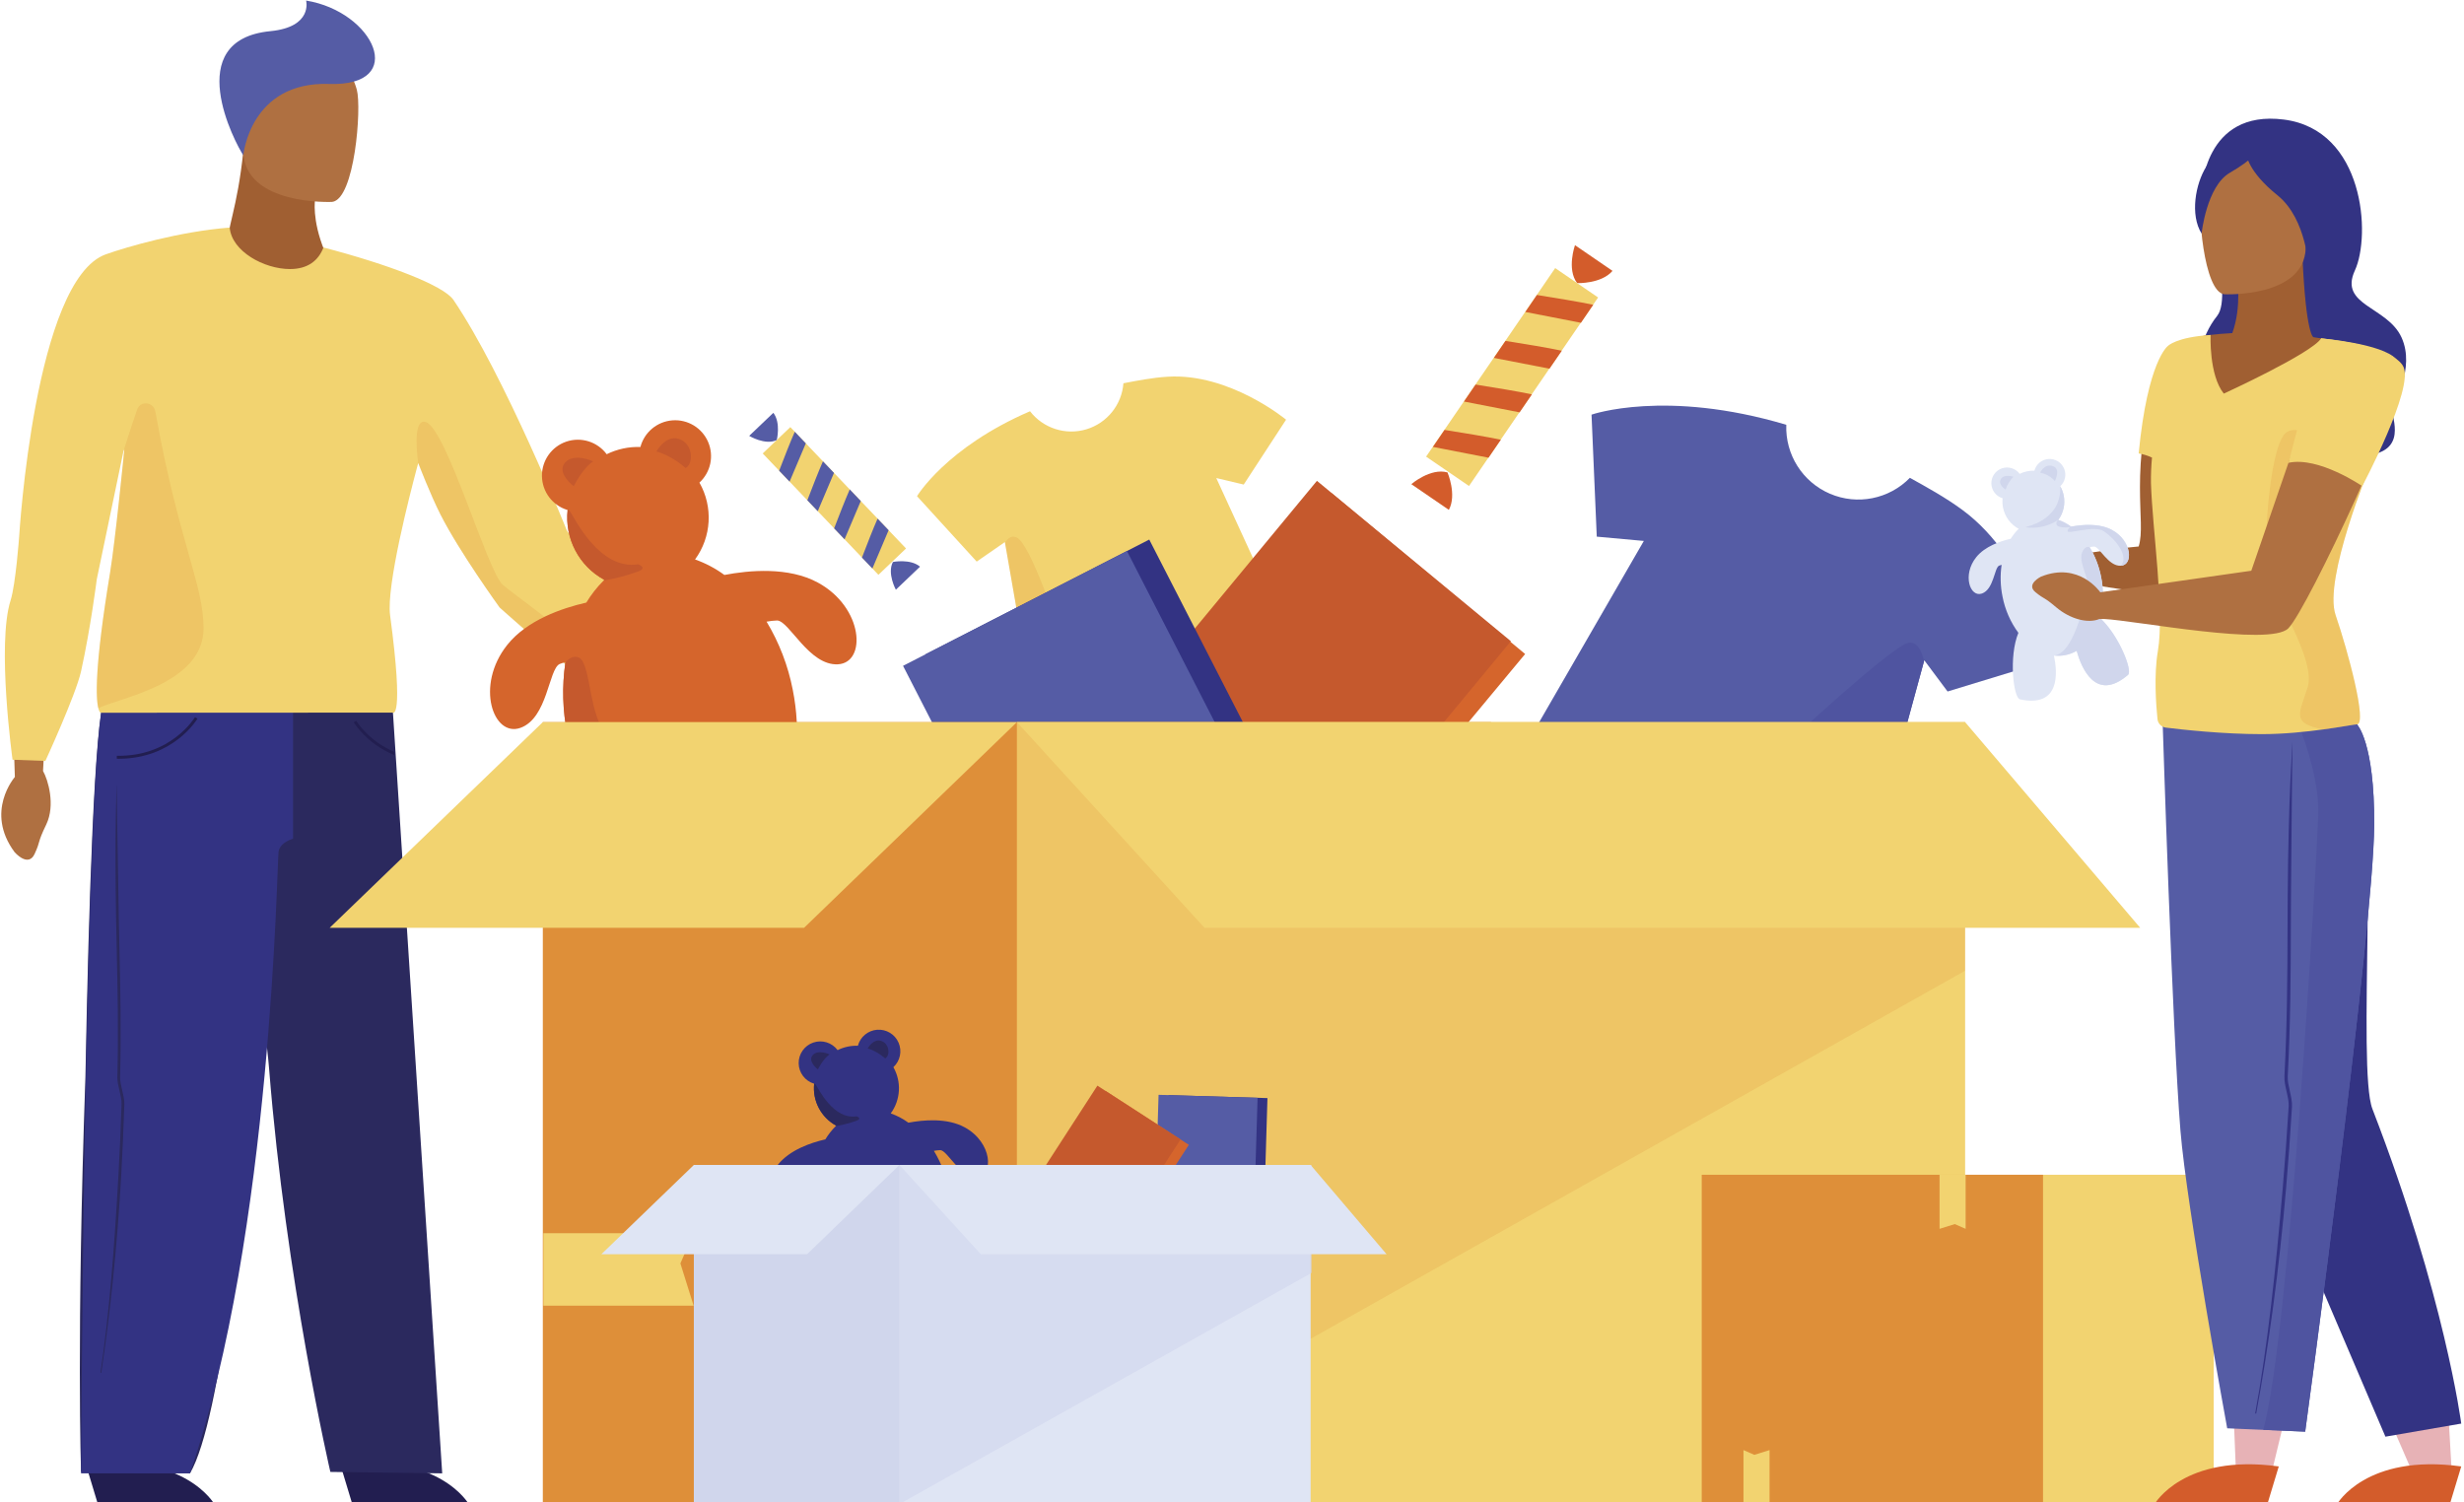 <?xml version="1.0" encoding="UTF-8"?>
<svg width="656px" height="400px" viewBox="0 0 656 400" version="1.1" xmlns="http://www.w3.org/2000/svg" xmlns:xlink="http://www.w3.org/1999/xlink">
    <title>Artboard</title>
    <g id="Artboard" stroke="none" stroke-width="1" fill="none" fill-rule="evenodd">
        <g id="donate" fill-rule="nonzero">
            <path d="M90.663,390.1 L93.787,400.433 L124.785,400.433 C124.785,400.433 116.855,386.495 90.663,390.1 Z" id="Path" fill="#221E50"></path>
            <path d="M22.926,390.1 L26.049,400.433 L57.045,400.433 C57.045,400.433 49.115,386.495 22.926,390.1 Z" id="Path" fill="#221E50"></path>
            <path d="M117.732,392.272 L93.69,391.962 L87.952,391.89 C87.952,391.89 76.129,341.007 71.642,284.532 C71.045,277.01 70.017,272.121 69.495,266.891 C64.98,318.684 58.991,377.796 50.589,392.269 L21.576,391.887 C21.576,391.887 20.336,355.75 22.742,286.691 C23.63,239.363 25.181,192.465 27.861,185.473 L27.861,185.473 C27.883,185.074 27.911,184.673 27.936,184.266 C29.118,166.144 104.419,186.671 104.419,186.671 L105.216,198.992 L105.274,199.88 L117.732,392.272 Z" id="Path" fill="#2B295E"></path>
            <path d="M78.018,186.256 L78.018,223.306 C78.018,223.306 74.609,224.205 74.169,226.685 C73.729,229.165 72.497,328.346 50.586,392.269 L21.576,392.269 C21.576,392.269 22.53,198.09 27.867,185.473 L78.018,186.256 Z" id="Path" fill="#333383"></path>
            <path d="M31.62,202.011 C46.192,202.011 52.516,191.445 52.574,191.337 L51.903,190.944 C51.84,191.051 45.579,201.486 31.106,201.227 L31.092,202.005 L31.62,202.011 Z" id="Path" fill="#221E50"></path>
            <path d="M104.977,201.035 C97.57,197.98 94.224,192.385 94.177,192.311 L94.848,191.915 C94.892,191.989 98.018,197.188 104.919,200.163 L104.977,201.035 Z" id="Path" fill="#221E50"></path>
            <path d="M26.96,365.503 C29.291,350.106 31.221,331.865 32.283,312.819 C32.445,309.908 32.593,306.911 32.725,303.914 C32.871,300.614 33,297.26 33.105,293.963 C33.141,292.83 32.83,291.519 32.527,290.254 C32.252,289.077 31.958,287.859 31.977,286.88 C32.288,274.345 32.032,262.863 31.804,252.734 C31.746,250.075 31.689,247.477 31.642,244.925 C31.216,221.893 31.056,208.841 31.062,208.712 L31.062,208.712 C31.062,208.841 30.484,221.827 30.908,244.892 C30.954,247.444 31.009,250.047 31.073,252.701 C31.298,262.822 31.554,274.293 31.243,286.809 C31.216,287.909 31.518,289.176 31.812,290.411 C32.107,291.645 32.398,292.869 32.362,293.883 C32.258,297.183 32.131,300.524 31.986,303.826 C31.854,306.817 31.711,309.811 31.543,312.72 C30.482,331.739 29.068,350.158 26.742,365.511 L26.96,365.503 Z" id="Path" fill="#2B295E"></path>
            <path d="M3.682,198.346 L3.957,206.869 C3.957,206.869 -4.137,216.097 3.899,226.897 C3.899,226.897 7.515,231.076 9.225,227.334 C10.935,223.592 9.794,224.75 12.307,219.531 C14.82,214.312 12.772,207.576 11.458,205.266 L11.823,198.417 L3.682,198.346 Z" id="Path" fill="#AF7041"></path>
            <path d="M86.388,66.765 C82.954,58.404 83.891,53.053 83.891,53.053 L64.812,39.941 C63.162,56.138 60.295,60.485 60.443,66.869 C60.446,67.034 92.112,80.71 86.388,66.765 Z" id="Path" fill="#A05F32"></path>
            <path d="M88.406,53.757 C88.406,53.757 65.186,54.818 64.76,40.348 C64.334,25.877 61.023,16.267 75.824,14.978 C90.625,13.688 93.696,19.121 95.002,23.916 C96.308,28.712 94.436,53.111 88.406,53.757 Z" id="Path" fill="#AF7041"></path>
            <path d="M64.779,41.346 C64.779,41.346 66.55,21.643 87.658,22.349 C108.766,23.056 99.635,3.103 81.499,0.15 C81.499,0.15 83.391,7.183 71.98,8.296 C48.035,10.628 62.651,38.219 64.779,41.346 Z" id="Path" fill="#555CA5"></path>
            <path d="M176.181,182.533 L177.386,184.758 C177.386,184.758 189.101,181.098 195.717,192.822 C195.717,192.822 198.073,197.821 193.96,197.867 C189.847,197.914 191.367,197.342 185.577,197.527 C179.786,197.711 174.205,195.385 172.195,191.753 L169.995,187.697 L176.181,182.533 Z" id="Path" fill="#AF7041"></path>
            <path d="M3.341,202.275 L12.082,202.591 C12.082,202.591 20.199,184.961 21.571,178.767 C24.144,167.158 25.769,154.219 25.769,154.219 L32.871,120.125 L33.102,119.608 C33.102,119.608 30.743,143.707 29.286,152.58 C25.123,177.876 25.527,185.962 26.173,188.549 C26.467,189.712 26.806,189.765 26.806,189.765 L85.819,189.74 L104.543,189.74 C104.543,189.74 107.647,192.143 103.858,163.817 C102.808,155.987 109.225,131.216 110.933,124.813 C111.045,124.398 111.133,124.057 111.208,123.804 C111.304,123.465 111.353,123.284 111.353,123.284 C111.353,123.284 114.526,131.56 117.248,136.941 C122.302,146.93 133.011,161.731 133.011,161.731 C133.011,161.731 144.743,172.289 154.13,179.778 C162.637,186.57 169.662,190.207 169.662,190.207 L179.976,183.182 C179.976,183.182 172.888,171.315 168.568,164.978 C164.633,159.204 150.944,141.31 150.944,141.31 C150.944,141.31 134.35,99.938 120.74,79.872 C118.079,75.948 103.193,70.348 86.118,65.888 C84.785,69.371 81.972,71.634 77.196,71.634 C70.295,71.634 61.681,66.908 61.155,60.589 C47.826,61.634 33.869,65.695 28.202,67.703 C9.189,74.442 5.106,142.789 5.106,142.789 C5.106,142.789 4.183,155.55 2.827,159.814 C-0.91,171.546 3.341,202.275 3.341,202.275 Z" id="Path" fill="#F2D370"></path>
            <path d="M26.179,188.549 C31.463,185.83 54.196,182.225 54.196,167.26 C54.196,155.621 47.46,143.927 41.378,109.649 C40.905,106.99 37.38,106.52 36.503,109.075 C35.244,112.751 33.91,116.732 32.877,120.125 L33.108,119.608 C33.108,119.608 30.748,143.707 29.291,152.58 C25.128,177.865 25.533,185.962 26.179,188.549 Z" id="Path" fill="#DE8F39" opacity="0.2"></path>
            <path d="M111.353,123.279 C111.353,123.279 114.526,131.555 117.248,136.935 C122.302,146.924 133.011,161.725 133.011,161.725 C133.011,161.725 144.743,172.283 154.13,179.773 C162.637,186.564 169.662,190.202 169.662,190.202 C171.312,182.341 137.947,159.316 133.853,155.706 C129.759,152.096 118.934,114.318 113.399,112.388 C109.506,111.035 111.353,123.279 111.353,123.279 Z" id="Path" fill="#DE8F39" opacity="0.2"></path>
            <g id="box_donate_2" transform="translate(87.694, 65.209)">
                <path d="M458.037,110.591 L430.817,118.895 L424.614,110.586 L424.553,110.803 L419.263,130.201 L400.621,198.562 L303.929,158.507 L349.951,78.812 L337.418,77.671 L336.027,45.188 C336.027,45.188 355.672,38.293 387.877,47.886 C387.58,55.815 392.194,63.11 399.486,66.24 C406.778,69.369 415.244,67.687 420.786,62.007 C425.315,64.534 430.135,67.154 434.779,70.569 C453.165,84.1 458.037,110.591 458.037,110.591 Z" id="Path" fill="#555CA5"></path>
                <path d="M424.553,110.806 L419.263,130.203 L392.422,128.757 C392.422,128.757 415.345,107.619 420.016,106.06 C422.634,105.18 423.926,108.081 424.553,110.806 Z" id="Path" fill="#4F54A0"></path>
                <path d="M135.386,111.658 C127.71,112.057 122.464,100.146 119.227,99.989 C118.277,100.025 117.331,100.13 116.395,100.302 C119.756,105.888 122.113,112.018 123.36,118.416 C127.963,141.4 118.262,162.722 101.696,166.035 C85.584,169.26 68.908,154.248 63.789,132.285 C63.646,131.671 63.511,131.05 63.385,130.423 C62.088,124.078 61.902,117.556 62.835,111.147 C62.833,111.129 62.833,111.112 62.835,111.094 C62.306,111.218 61.787,111.382 61.284,111.586 C58.359,112.98 58.103,125.991 50.861,128.578 C43.618,131.166 38.741,117.286 47.363,106.478 C52.62,99.879 61.936,96.703 68.405,95.224 C69.697,93.091 71.243,91.121 73.008,89.359 L73.2,89.167 C66.471,85.526 62.61,78.179 63.426,70.572 L63.379,70.572 C59.404,69.368 56.662,65.735 56.592,61.583 C56.523,57.43 59.142,53.707 63.074,52.371 C67.007,51.034 71.352,52.39 73.827,55.724 C76.617,54.355 79.701,53.694 82.807,53.8 C83.847,49.862 87.267,47.015 91.329,46.707 C95.39,46.399 99.2,48.698 100.821,52.435 C102.442,56.172 101.518,60.525 98.518,63.28 C102.193,69.736 101.737,77.748 97.352,83.745 C100.145,84.729 102.778,86.119 105.166,87.869 C111.655,86.626 122.263,85.62 130.121,89.94 C142.23,96.569 143.066,111.254 135.386,111.658 Z" id="Path" fill="#D5652C"></path>
                <path d="M63.789,132.285 C63.646,131.671 63.511,131.05 63.385,130.423 C62.088,124.078 61.902,117.556 62.835,111.147 C63.786,110.047 65.051,109.222 66.486,109.896 C69.659,111.397 69.159,126.585 73.998,130.091 C77.567,132.686 68.595,132.717 63.789,132.285 Z" id="Path" fill="#C5592D"></path>
                <path d="M82.186,86.945 C79.205,88.024 76.134,88.832 73.008,89.359 L73.2,89.167 C66.471,85.526 62.61,78.179 63.426,70.572 L63.379,70.572 C63.572,70.495 63.814,70.61 64.133,71.059 C65.34,72.772 71.867,86.624 82.186,85.037 C82.186,85.026 84.883,85.944 82.186,86.945 Z" id="Path" fill="#C5592D"></path>
                <path d="M87.08,54.99 C87.08,54.99 89.5,50.484 93.088,51.652 C96.676,52.821 97.176,57.996 94.842,59.414 C94.842,59.409 91.364,56.189 87.08,54.99 Z" id="Path" fill="#C5592D"></path>
                <path d="M70.223,57.619 C70.223,57.619 65.051,55.235 62.714,57.99 C60.377,60.745 65.051,64.256 65.051,64.256 C65.051,64.256 67.303,59.585 70.223,57.619 Z" id="Path" fill="#C5592D"></path>
                <path d="M263.693,122.139 L191.306,144.831 L184.196,104.1 L179.871,79.302 L179.835,79.117 L172.334,84.311 L156.448,66.899 C156.448,66.899 164.166,53.926 186.533,44.286 C190.055,48.834 196.013,50.745 201.523,49.094 C207.033,47.443 210.959,42.571 211.4,36.835 C215.095,36.134 218.994,35.348 223.162,35.089 C239.676,34.058 254.702,46.527 254.702,46.527 L243.429,63.8 L236.118,62.065 L263.693,122.139 Z" id="Path" fill="#F2D370"></path>
                <path d="M194.146,102.216 L184.196,104.1 L179.871,79.302 C180.605,78.062 181.639,77.245 183.044,77.927 C186.635,79.687 194.146,102.216 194.146,102.216 Z" id="Path" fill="#DE8F39" opacity="0.2"></path>
                <polygon id="Rectangle" fill="#D5652C" transform="translate(262.226, 123.966) rotate(129.732) translate(-262.226, -123.966) " points="214.78 90.427 309.672 90.427 309.672 157.506 214.78 157.506"></polygon>
                <polygon id="Rectangle" fill="#C5592D" transform="translate(258.534, 120.673) rotate(129.59) translate(-258.534, -120.673) " points="211.148 87.175 305.921 87.175 305.921 154.17 211.148 154.17"></polygon>
                <polygon id="Rectangle" fill="#333383" transform="translate(210.092, 135.897) rotate(62.85) translate(-210.092, -135.897) " points="162.705 102.399 257.478 102.399 257.478 169.394 162.705 169.394"></polygon>
                <polygon id="Rectangle" fill="#555CA5" transform="translate(204.155, 138.941) rotate(62.85) translate(-204.155, -138.941) " points="156.768 105.443 251.541 105.443 251.541 172.438 156.768 172.438"></polygon>
                <path d="M332.189,10.173 C332.189,10.173 338.622,10.404 341.614,6.912 L331.619,0.066 C331.619,0.066 329.365,6.42 332.189,10.173 Z" id="Path" fill="#D35C2B"></path>
                <path d="M297.677,60.572 C297.677,60.572 300.22,66.486 298.042,70.539 L288.048,63.695 C288.048,63.695 293.159,59.296 297.677,60.572 Z" id="Path" fill="#D35C2B"></path>
                <polygon id="Rectangle" fill="#F2D370" transform="translate(314.877, 35.177) rotate(-55.6) translate(-314.877, -35.177) " points="284.461 28.255 345.294 28.255 345.294 42.099 284.461 42.099"></polygon>
                <path d="M318.394,17.85 L321.487,13.33 C326.346,14.094 332.761,15.15 336.478,15.942 L333.2,20.731 L318.394,17.85 Z" id="Path" fill="#D35C2B"></path>
                <path d="M310.022,30.074 L313.118,25.554 C317.976,26.318 324.391,27.371 328.108,28.166 L324.831,32.953 L310.022,30.074 Z" id="Path" fill="#D35C2B"></path>
                <path d="M302.062,41.699 L305.158,37.179 C310.014,37.943 316.431,38.996 320.148,39.791 L316.871,44.578 L302.062,41.699 Z" id="Path" fill="#D35C2B"></path>
                <path d="M293.794,53.775 L296.888,49.255 C301.746,50.016 308.161,51.072 311.878,51.867 L308.6,56.654 L293.794,53.775 Z" id="Path" fill="#D35C2B"></path>
                <path d="M119.106,51.966 C119.106,51.966 120.253,47.382 118.199,44.702 L111.765,50.836 C111.765,50.836 115.983,53.407 119.106,51.966 Z" id="Path" fill="#555CA5"></path>
                <path d="M150.036,84.41 C150.036,84.41 154.669,83.486 157.248,85.664 L150.814,91.798 C150.814,91.798 148.433,87.435 150.036,84.41 Z" id="Path" fill="#555CA5"></path>
                <polygon id="Rectangle" fill="#F2D370" transform="translate(134.444, 68.169) rotate(-43.63) translate(-134.444, -68.169) " points="129.365 45.847 139.524 45.847 139.524 90.491 129.365 90.491"></polygon>
                <path d="M122.519,63.024 L119.744,60.113 C121.034,56.745 122.769,52.299 123.902,49.75 L126.841,52.832 L122.519,63.024 Z" id="Path" fill="#555CA5"></path>
                <path d="M130.019,70.894 L127.245,67.982 C128.535,64.614 130.269,60.168 131.402,57.619 L134.341,60.701 L130.019,70.894 Z" id="Path" fill="#555CA5"></path>
                <path d="M137.154,78.378 L134.38,75.466 C135.667,72.095 137.404,67.652 138.537,65.103 L141.474,68.188 L137.154,78.378 Z" id="Path" fill="#555CA5"></path>
                <path d="M144.564,86.151 L141.79,83.242 C143.079,79.871 144.814,75.428 145.947,72.876 L148.886,75.958 L144.564,86.151 Z" id="Path" fill="#555CA5"></path>
                <rect id="Rectangle" fill="#DE8F39" transform="translate(183.046, 231.13) rotate(180) translate(-183.046, -231.13) " x="56.824" y="127.053" width="252.444" height="208.155"></rect>
                <rect id="Rectangle" fill="#F2D370" transform="translate(309.266, 231.13) rotate(180) translate(-309.266, -231.13) " x="183.044" y="127.053" width="252.444" height="208.155"></rect>
                <polygon id="Path" fill="#F2D370" points="56.822 127.053 0.066 181.82 126.368 181.82 183.044 127.053"></polygon>
                <polygon id="Path" fill="#DE8F39" opacity="0.2" points="183.044 127.053 435.488 127.053 435.488 193.228 183.044 335.208"></polygon>
                <polygon id="Path" fill="#F2D370" points="183.044 127.053 232.994 181.82 482.101 181.82 435.488 127.053"></polygon>
                <polygon id="Path" fill="#F2D370" points="56.97 282.42 96.973 282.42 93.448 271.163 96.973 263.121 56.97 263.121"></polygon>
            </g>
            <g id="box_donate_1" transform="translate(160, 273.897)">
                <polygon id="Rectangle" fill="#333383" transform="translate(163.698, 36.714) rotate(91.72) translate(-163.698, -36.714) " points="145.044 23.527 182.352 23.527 182.352 49.901 145.044 49.901"></polygon>
                <polygon id="Rectangle" fill="#555CA5" transform="translate(161.069, 36.635) rotate(91.72) translate(-161.069, -36.635) " points="142.414 23.448 179.723 23.448 179.723 49.822 142.414 49.822"></polygon>
                <polygon id="Rectangle" fill="#D5652C" transform="translate(135.299, 39.4) rotate(122.92) translate(-135.299, -39.4) " points="116.645 26.213 153.953 26.213 153.953 52.587 116.645 52.587"></polygon>
                <polygon id="Rectangle" fill="#C5592D" transform="translate(133.095, 37.972) rotate(122.92) translate(-133.095, -37.972) " points="114.441 24.786 151.749 24.786 151.749 51.159 114.441 51.159"></polygon>
                <path d="M100.063,39.335 C95.444,39.577 92.288,32.411 90.341,32.315 C89.769,32.338 89.199,32.402 88.636,32.505 C90.658,35.865 92.076,39.552 92.827,43.401 C95.595,57.226 89.761,70.052 79.797,72.048 C70.104,73.973 60.071,64.963 56.976,51.746 C56.888,51.375 56.808,51.001 56.731,50.624 C55.951,46.808 55.837,42.885 56.395,39.029 C56.394,39.018 56.394,39.007 56.395,38.996 C56.077,39.07 55.766,39.17 55.463,39.293 C53.701,40.118 53.539,47.957 49.192,49.513 C44.845,51.07 41.9,42.722 47.088,36.219 C50.25,32.255 55.854,30.341 59.736,29.45 C60.515,28.166 61.446,26.982 62.51,25.922 L62.626,25.807 C58.578,23.617 56.255,19.198 56.747,14.622 L56.72,14.622 C54.328,13.9 52.675,11.716 52.632,9.218 C52.588,6.72 54.163,4.48 56.528,3.675 C58.894,2.87 61.508,3.685 62.997,5.692 C64.675,4.865 66.531,4.465 68.4,4.528 C69.026,2.162 71.083,0.451 73.525,0.267 C75.966,0.082 78.257,1.464 79.231,3.71 C80.206,5.956 79.652,8.573 77.85,10.231 C80.057,14.115 79.782,18.932 77.149,22.541 C78.827,23.132 80.41,23.966 81.848,25.015 C85.752,24.27 92.134,23.662 96.86,26.261 C104.179,30.258 104.68,39.093 100.063,39.335 Z" id="Path" fill="#333383"></path>
                <path d="M56.987,51.746 C56.899,51.375 56.819,51.001 56.742,50.624 C55.962,46.808 55.848,42.885 56.406,39.029 C56.978,38.361 57.74,37.866 58.606,38.276 C60.514,39.178 60.212,48.315 63.123,50.423 C65.279,51.985 59.882,52.004 56.987,51.746 Z" id="Path" fill="#2B295E"></path>
                <path d="M68.059,24.471 C66.265,25.117 64.418,25.603 62.538,25.922 L62.653,25.807 C58.606,23.617 56.283,19.198 56.775,14.622 L56.747,14.622 C56.86,14.575 57.022,14.647 57.198,14.916 C57.924,15.944 61.85,24.265 68.059,23.324 C68.059,23.316 69.681,23.869 68.059,24.471 Z" id="Path" fill="#2B295E"></path>
                <path d="M71.004,5.243 C71.004,5.243 72.458,2.535 74.616,3.236 C76.775,3.937 77.091,7.053 75.672,7.91 C75.672,7.905 73.58,5.969 71.004,5.243 Z" id="Path" fill="#2B295E"></path>
                <path d="M60.863,6.83 C60.863,6.83 57.751,5.395 56.346,7.053 C54.941,8.71 57.751,10.822 57.751,10.822 C57.751,10.822 59.115,8.012 60.863,6.83 Z" id="Path" fill="#2B295E"></path>
                <rect id="Rectangle" fill="#D0D6EC" transform="translate(79.461, 81.409) rotate(180) translate(-79.461, -81.409) " x="24.724" y="36.274" width="109.475" height="90.269"></rect>
                <rect id="Rectangle" fill="#DFE5F4" transform="translate(134.199, 81.409) rotate(180) translate(-134.199, -81.409) " x="79.461" y="36.274" width="109.475" height="90.269"></rect>
                <polygon id="Path" fill="#DFE5F4" points="24.721 36.272 0.11 60.025 54.88 60.025 79.461 36.272"></polygon>
                <polygon id="Path" fill="#D0D6EC" opacity="0.6" points="79.461 36.272 189.219 36.272 189.219 64.974 79.461 126.544"></polygon>
                <polygon id="Path" fill="#DFE5F4" points="79.461 36.272 101.122 60.025 209.15 60.025 188.936 36.272"></polygon>
            </g>
            <g id="box_donate_3" transform="translate(452.83, 312.665)">
                <rect id="Rectangle" fill="#F2D370" x="45.661" y="0.107" width="90.866" height="87.699"></rect>
                <rect id="Rectangle" fill="#DE8F39" x="0.228" y="0.107" width="90.866" height="87.699"></rect>
                <polygon id="Path" fill="#F2D370" points="63.544 0.107 63.544 14.506 67.594 13.239 70.489 14.506 70.489 0.107"></polygon>
                <polygon id="Path" fill="#F2D370" points="18.284 87.809 18.284 73.409 14.234 74.677 11.339 73.409 11.339 87.809"></polygon>
            </g>
            <g id="women" transform="translate(524, 31.39)">
                <polygon id="Path" fill="#E7B2B6" points="86.915 335.312 80.278 362.791 71.235 359.304 70.3 336.03"></polygon>
                <path d="M82.684,359.038 L79.659,369.046 L49.632,369.046 C49.632,369.046 57.314,355.546 82.684,359.038 Z" id="Path" fill="#D35C2B"></path>
                <polygon id="Path" fill="#E7B2B6" points="127.184 333.371 128.859 362.791 118.238 360.558 107.613 336.057"></polygon>
                <path d="M131.268,359.038 L128.243,369.046 L98.218,369.046 C98.218,369.046 105.895,355.546 131.268,359.038 Z" id="Path" fill="#D35C2B"></path>
                <path d="M111.081,351.114 L131.265,347.63 C131.265,347.63 126.918,313.764 107.619,263.869 C103.448,253.088 109.695,181.004 103.508,161.468 L51.787,161.468 L84.336,288.496 L111.081,351.114 Z" id="Path" fill="#333383"></path>
                <path d="M108.095,188.282 C107.941,216.068 89.72,349.775 89.72,349.775 L78.551,349.296 L68.955,348.886 C68.955,348.886 58.18,290.173 56.503,269.566 C54.363,243.316 51.787,161.474 51.787,161.474 L103.503,161.474 C103.503,161.474 108.218,166.101 108.095,188.282 Z" id="Path" fill="#555CA5"></path>
                <path d="M108.095,188.282 C107.941,216.068 89.72,349.775 89.72,349.775 L78.551,349.296 C85.601,323.91 92.744,198.642 93.189,185.683 C93.464,177.272 90.341,167.589 87.93,161.474 L103.503,161.474 C103.503,161.474 108.218,166.101 108.095,188.282 Z" id="Path" fill="#4F54A0"></path>
                <path d="M76.673,344.955 C79.94,327.388 82.807,306.549 84.647,284.817 C84.922,281.496 85.197,278.075 85.45,274.644 C85.724,270.872 85.977,267.053 86.203,263.291 C86.28,261.999 85.947,260.509 85.623,259.068 C85.323,257.726 85.012,256.34 85.073,255.219 C85.826,240.921 85.865,227.825 85.898,216.277 C85.898,213.247 85.911,210.28 85.936,207.374 C86.123,181.111 86.327,166.228 86.335,166.082 L86.335,166.082 C86.335,166.228 85.235,181.045 85.056,207.344 C85.034,210.253 85.022,213.222 85.018,216.25 C84.982,227.798 84.944,240.866 84.193,255.144 C84.127,256.39 84.451,257.842 84.768,259.244 C85.084,260.646 85.395,262.043 85.318,263.2 C85.089,266.959 84.836,270.773 84.561,274.542 C84.314,277.957 84.045,281.372 83.761,284.691 C81.914,306.393 79.659,327.41 76.398,344.946 L76.673,344.955 Z" id="Path" fill="#333383"></path>
                <path d="M64.537,57.789 C64.537,57.789 51.867,61.213 50.682,65.428 C42.359,95.078 47.567,107.149 45.386,114.105 C45.386,114.105 24.842,115.788 12.89,121.001 L17.033,121.46 C17.033,121.46 57.022,129.192 60.291,126.591 C66.294,121.812 62.574,84.768 62.574,84.768 L64.537,57.789 Z" id="Path" fill="#A05F32"></path>
                <path d="M42.552,148.293 C33.814,155.807 30.033,146.06 28.873,141.897 C27.045,142.958 24.921,143.393 22.824,143.137 C23.778,147.608 24.622,157.11 13.783,154.806 C12.035,154.435 10.759,143.379 13.36,137.099 C11.251,134.235 9.808,130.936 9.137,127.443 C8.568,124.662 8.487,121.803 8.897,118.994 C8.667,119.047 8.441,119.119 8.221,119.208 C6.943,119.816 6.827,125.507 3.662,126.632 C0.498,127.756 -1.636,121.683 2.131,116.967 C4.432,114.083 8.507,112.695 11.334,112.048 C11.922,111.081 12.628,110.19 13.437,109.398 C11.279,108.237 9.753,106.173 9.274,103.77 C9.111,102.945 9.073,102.101 9.161,101.265 C7.416,100.75 6.204,99.164 6.166,97.344 C6.127,95.525 7.271,93.889 8.994,93.301 C10.716,92.713 12.621,93.307 13.704,94.77 C14.924,94.17 16.273,93.878 17.633,93.921 C18.087,92.198 19.583,90.953 21.36,90.818 C23.136,90.684 24.803,91.689 25.512,93.323 C26.222,94.957 25.818,96.861 24.506,98.067 C24.943,98.838 25.254,99.673 25.428,100.542 C25.879,102.786 25.373,105.118 24.031,106.973 L23.995,107.022 C25.194,107.445 26.325,108.037 27.355,108.782 L27.413,108.823 C27.652,108.776 27.902,108.732 28.166,108.688 C31.026,108.221 35.18,107.998 38.326,109.728 C43.627,112.637 43.99,119.06 40.632,119.236 C37.275,119.412 34.979,114.204 33.566,114.133 C33.153,114.151 32.741,114.197 32.334,114.27 L32.334,114.27 C33.804,116.713 34.835,119.393 35.381,122.191 C36.141,125.809 36.042,129.554 35.092,133.126 C40.069,137.674 43.852,147.176 42.552,148.293 Z" id="Path" fill="#DFE5F4"></path>
                <path d="M42.552,148.293 C33.814,155.807 30.033,146.06 28.873,141.897 C27.045,142.958 24.921,143.393 22.824,143.137 C28.139,142.626 30.522,129.797 31.779,126.544 C33.035,123.291 28.691,118.02 30.61,115.111 C31.16,114.267 31.762,114.089 32.332,114.287 L32.332,114.287 C33.801,116.729 34.832,119.41 35.378,122.208 C36.138,125.825 36.039,129.57 35.089,133.143 C40.069,137.674 43.852,147.176 42.552,148.293 Z" id="Path" fill="#D0D6EC"></path>
                <path d="M62.139,19.637 C62.139,19.637 62.631,-2.296 84.05,0.445 C105.469,3.187 107.267,31.268 102.947,40.627 C98.628,49.986 111.586,50.165 115.364,58.444 C119.142,66.723 113.027,76.082 113.027,78.422 C113.027,80.762 117.165,90.3 102.947,89.94 C88.73,89.579 57.773,91.02 59.214,78.24 C60.654,65.461 61.713,58.444 66.299,52.684 C70.885,46.923 62.139,19.637 62.139,19.637 Z" id="Path" fill="#333383"></path>
                <path d="M106.343,61.268 C101.592,60.047 96.778,59.087 91.922,58.392 L91.922,58.392 C91.922,58.392 89.945,58.004 89.002,37.22 L71.57,42.53 C71.57,42.53 72.892,50.201 70.313,57.297 C65.683,57.531 62.986,58.012 62.642,58.012 C62.642,58.012 47.732,90.239 50.124,105.001 C52.516,119.764 51.773,161.474 51.773,161.474 L103.657,160.83 C102.174,152.997 99.965,145.318 97.058,137.894 C92.271,125.741 106.343,61.268 106.343,61.268 Z" id="Path" fill="#A05F32"></path>
                <path d="M113.973,64.243 C110.3,60.06 93.97,58.699 93.97,58.699 C91.405,62.717 68.048,73.407 68.048,73.407 C64.064,68.427 64.537,57.789 64.537,57.789 C55.287,58.392 53.159,60.729 53.145,60.742 L53.145,60.742 C53.145,60.742 47.773,64.625 45.386,89.337 C46.613,89.541 47.806,89.911 48.933,90.437 C48.722,92.692 48.63,94.956 48.658,97.22 C49.024,109.456 52.312,131.386 50.498,141.958 C49.414,148.262 50.016,156.349 50.393,160.055 C50.513,161.241 51.437,162.186 52.62,162.332 C57.02,162.881 67.949,164.069 78.097,164.069 C84.042,164.069 89.962,163.448 94.594,162.81 L94.594,162.81 C99.453,162.145 102.901,161.463 103.495,161.463 C106.338,161.463 101.105,141.916 97.811,132.351 C94.517,122.785 106.959,92.758 106.959,92.758 L107.047,92.554 C108.073,90.209 117.448,68.202 113.973,64.243 Z" id="Path" fill="#F2D370"></path>
                <path d="M106.956,92.763 C106.956,92.763 94.52,122.802 97.809,132.356 C101.097,141.911 106.332,161.468 103.492,161.468 C102.898,161.468 99.45,162.15 94.592,162.816 L94.592,162.816 C85.873,161.166 88.169,158.691 90.396,151.526 C92.623,144.361 81.597,127.622 79.948,121.848 C78.298,116.074 80.014,88.578 84.347,84.05 C88.68,79.522 107.05,92.554 107.05,92.554 L106.956,92.763 Z" id="Path" fill="#DE8F39" opacity="0.2"></path>
                <path d="M24.036,106.976 C21.469,108.724 18.338,109.444 15.265,108.991 C14.647,108.906 24.911,107.572 24.512,98.073 C24.949,98.843 25.26,99.678 25.433,100.547 C25.884,102.791 25.378,105.121 24.036,106.976 L24.036,106.976 Z" id="Path" fill="#D0D6EC"></path>
                <path d="M40.638,119.238 C43.088,116.47 38.573,111.606 36.016,109.995 C33.459,108.383 26.448,110.995 26.448,109.995 C26.448,109.546 26.882,109.12 27.36,108.785 L27.418,108.826 C30.256,108.276 34.897,107.842 38.331,109.731 C43.632,112.64 43.992,119.054 40.638,119.238 Z" id="Path" fill="#D0D6EC"></path>
                <path d="M28.172,108.691 C26.78,109.255 23.594,109.216 23.484,108.141 C23.412,107.699 23.617,107.257 24.001,107.025 C25.199,107.447 26.331,108.04 27.36,108.785 L27.418,108.826 C27.657,108.779 27.908,108.735 28.172,108.691 Z" id="Path" fill="#D0D6EC"></path>
                <path d="M19.145,94.457 C19.145,94.457 20.272,91.952 22.524,92.706 C24.776,93.459 23.074,96.668 23.074,96.668 C22.042,95.519 20.662,94.743 19.145,94.457 L19.145,94.457 Z" id="Path" fill="#D0D6EC"></path>
                <path d="M12.051,95.54 C12.051,95.54 9.464,94.715 8.672,96.208 C7.88,97.701 9.967,98.958 9.967,98.958 C10.371,97.665 11.087,96.492 12.051,95.54 Z" id="Path" fill="#D0D6EC"></path>
                <path d="M68.188,46.959 C68.188,46.959 89.45,47.932 89.852,34.68 C90.253,21.427 93.269,12.631 79.709,11.449 C66.148,10.267 63.357,15.246 62.147,19.637 C60.938,24.028 62.659,46.365 68.188,46.959 Z" id="Path" fill="#AF7041"></path>
                <path d="M74.105,9.805 C74.105,9.805 74.416,14.229 82.34,20.602 C90.264,26.976 90.679,40.445 90.679,40.445 C90.679,40.445 98.807,17.198 91.652,11.273 C84.498,5.348 74.105,9.805 74.105,9.805 Z" id="Path" fill="#333383"></path>
                <path d="M77.011,8.884 C77.011,8.884 66.288,8.364 63.382,12.975 C60.476,17.586 59.032,25.845 62.139,30.795 C62.139,30.795 63.445,18.21 69.654,14.611 C75.862,11.012 77.011,8.884 77.011,8.884 Z" id="Path" fill="#333383"></path>
                <path d="M115.856,66.263 C113.596,61.334 96.522,59.134 96.522,59.134 L75.373,120.566 L35.169,126.302 C35.169,126.302 29.533,118.012 19.346,122.153 C19.346,122.153 15.298,124.155 17.91,126.277 C20.522,128.4 19.835,127.256 23.448,130.313 C27.061,133.371 31.812,134.713 34.941,133.409 L36.178,133.409 C44.509,133.816 80.297,140.773 85.197,135.925 C90.407,130.767 118.114,71.191 115.856,66.263 Z" id="Path" fill="#AF7041"></path>
                <path d="M93.968,58.699 C93.968,58.699 112.969,60.459 115.856,66.261 C118.743,72.062 104.911,98.042 104.911,98.042 C104.911,98.042 93.321,90.069 85.265,91.828 L93.968,58.699 Z" id="Path" fill="#F2D370"></path>
            </g>
        </g>
    </g>
</svg>